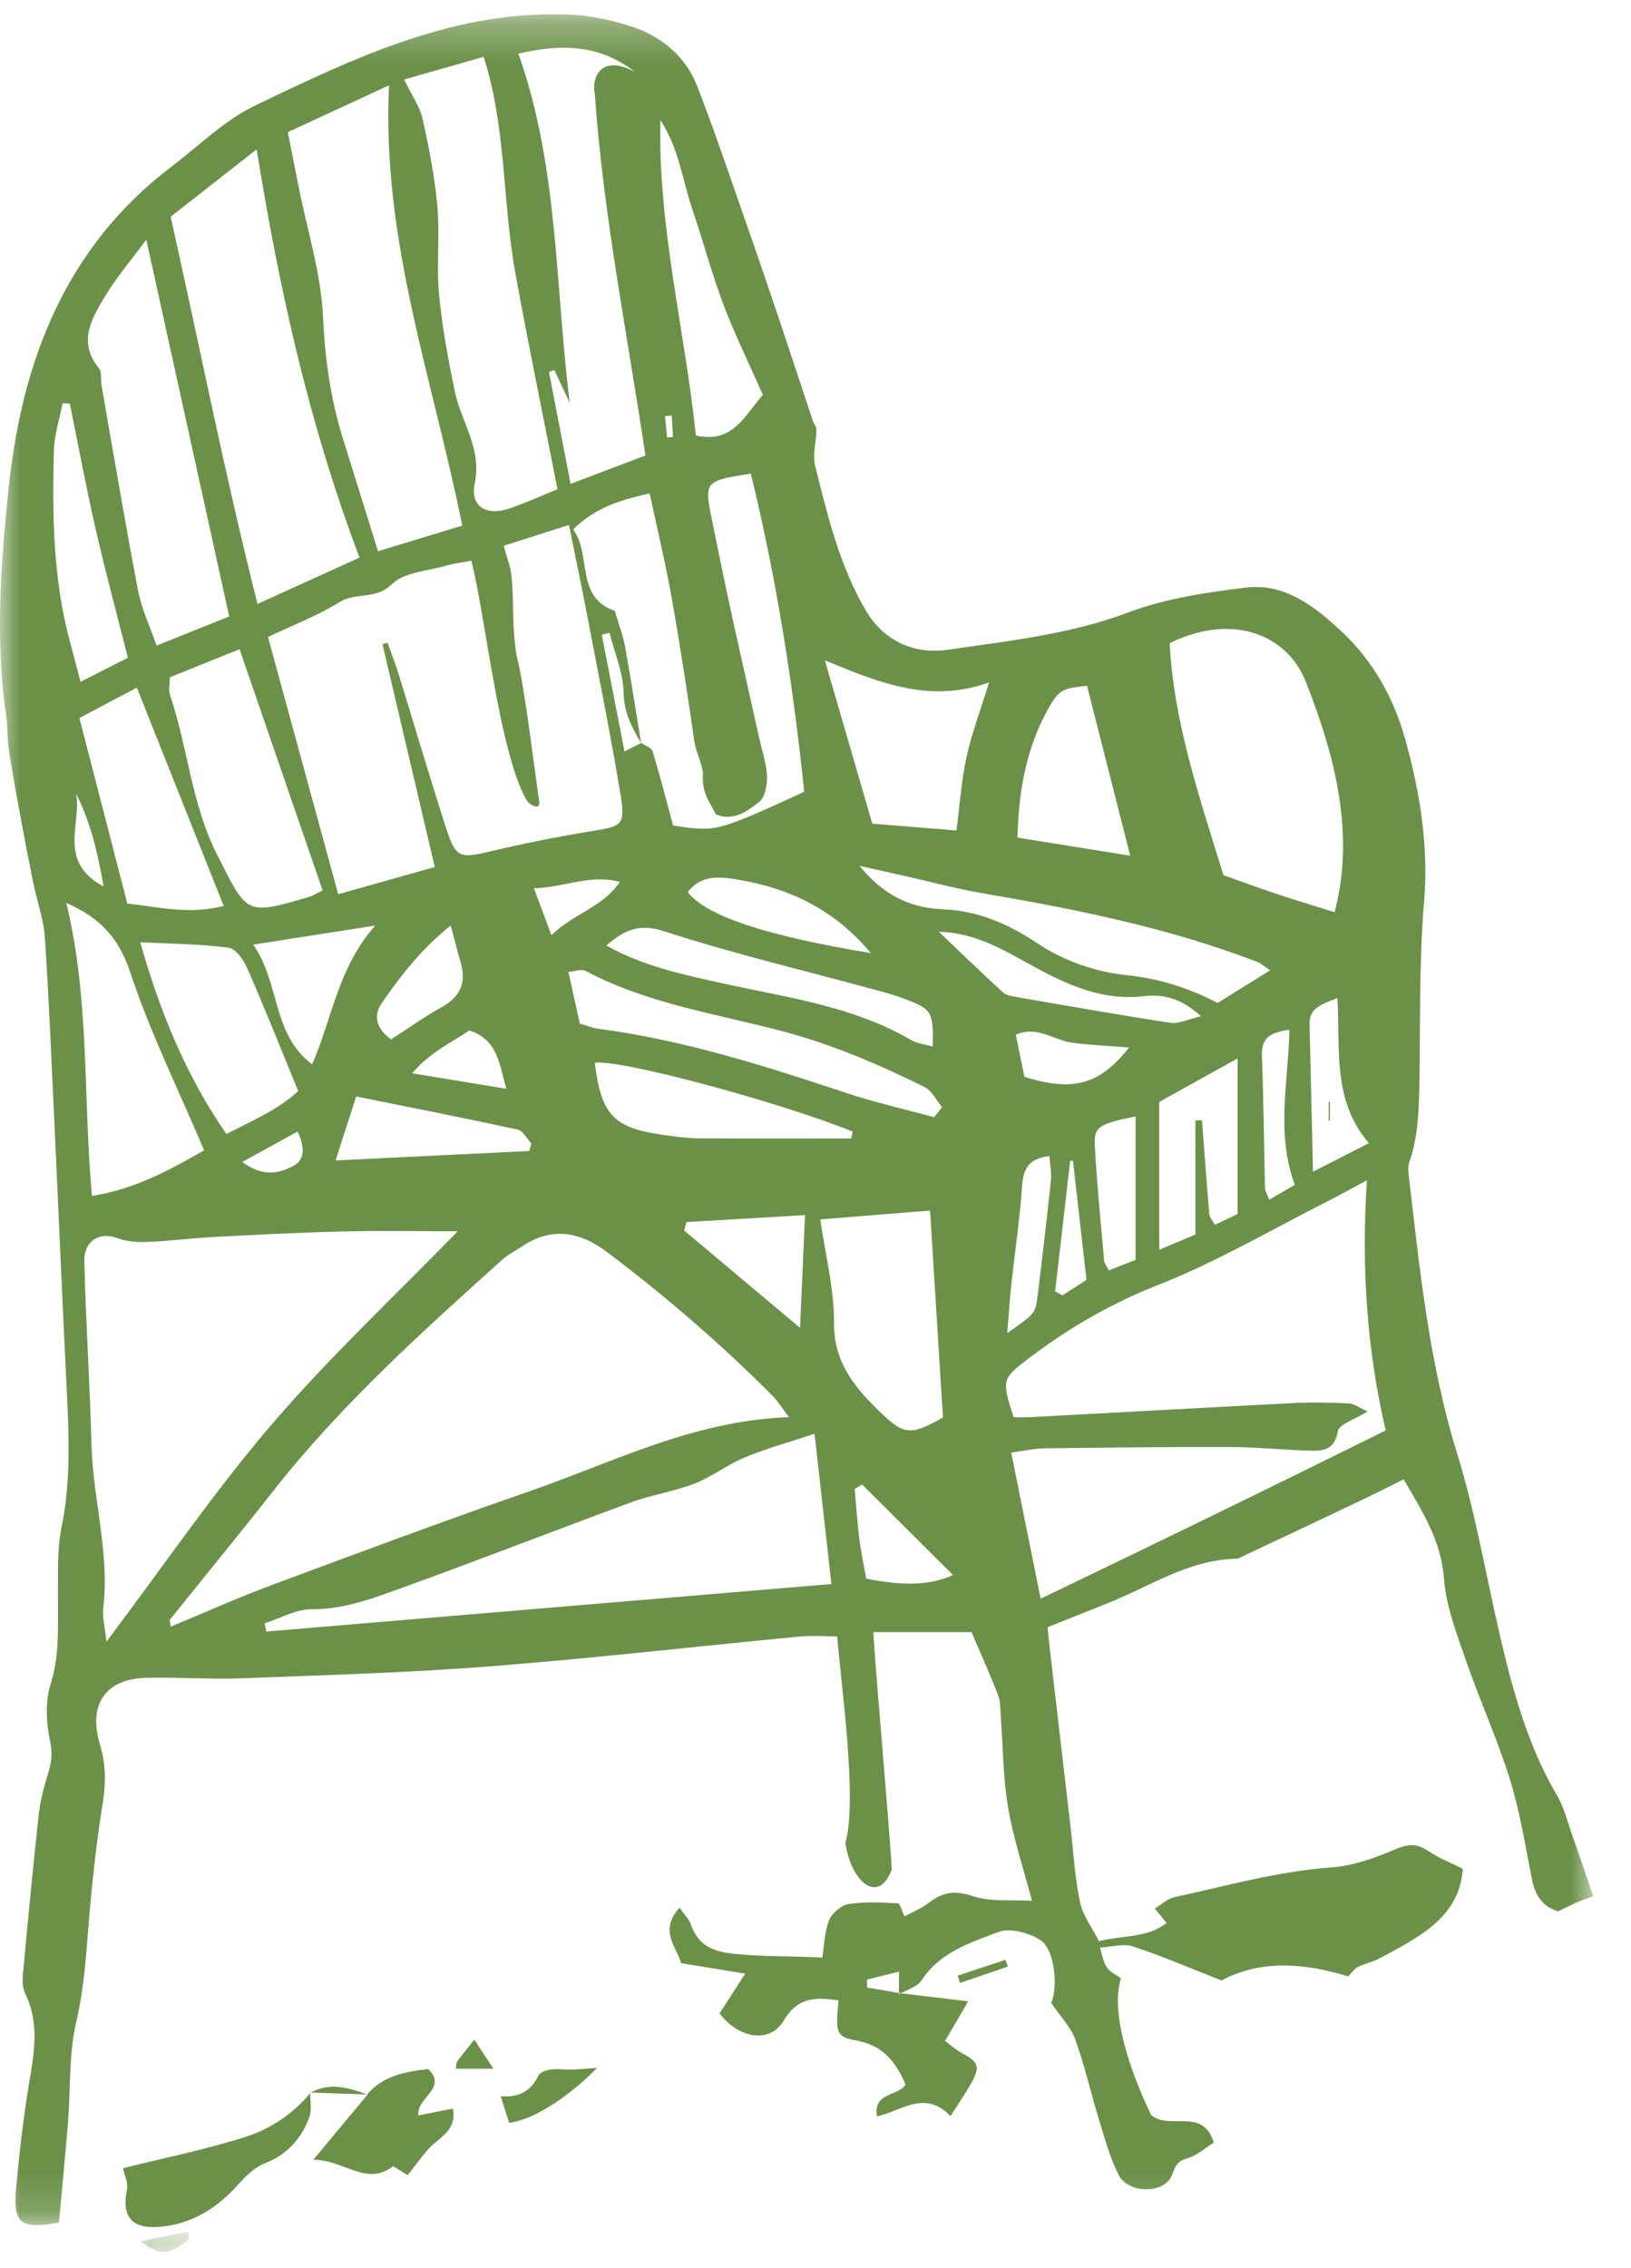 <svg xmlns="http://www.w3.org/2000/svg" xmlns:xlink="http://www.w3.org/1999/xlink" width="41" height="57" viewBox="0 0 41 57">
    <defs>
        <path id="ver2f0ohsa" d="M0 0.279L40.052 0.279 40.052 55.849 0 55.849z"/>
        <path id="d2mdglvtgc" d="M0.29 0.212L1.52 0.212 1.52 0.72 0.29 0.72z"/>
    </defs>
    <g fill="none" fill-rule="evenodd">
        <g>
            <g>
                <g>
                    <g>
                        <g transform="translate(-218 -1802) translate(194 1417) translate(0 374) translate(24 11) translate(0 .08)">
                            <mask id="6ta0rl65zb" fill="#fff">
                                <use xlink:href="#ver2f0ohsa"/>
                            </mask>
                            <path fill="#6B9149" d="M16.886 10.366l-.168.013.052.535.147-.01-.03-.538zM6.09 29.126c.544.402.95.27 1.277.103.306-.155.294-.492.114-.868l-1.391.765zM1.912 19.87c.147.755-.48 1.705.693 2.333-.157-.883-.333-1.631-.693-2.333zm11.51 2.377c.167.444.287.767.44 1.179.561-.55 1.277-.69 1.72-1.339-.757-.201-1.363.136-2.16.16zm13.102 10.131l.182.102c.225-.146.45-.292.606-.391-.123-1.07-.232-2.03-.34-2.991l-.07-.004-.378 3.284zM11.798 25.82c-.448.31-.983.54-1.438 1.077l2.37.389c-.188-.617-.2-1.222-.932-1.466zm20.615-.017c-.432.062-.707.166-.69.637.04 1.112.05 2.224.076 3.336.002.075.05.15.105.3l.644-.374c-.482-1.314-.159-2.6-.135-3.9zm-6.661 1.183c1.236.388 1.899.19 2.632-.738-.485-.038-.97-.055-1.448-.122-.453-.064-.865-.435-1.401-.198l.217 1.058zm-.432 6.441c.7-.49.708-.488.763-.935.118-.962.232-1.926.334-2.89.02-.202-.022-.41-.036-.623-.554.06-.66.352-.69.779-.057.82-.18 1.634-.269 2.452-.039.363-.06.728-.102 1.217zM11.33 23.183c-.738.59-1.252 1.255-1.73 1.945-.217.314-.152.643.23.917.424-.273.842-.57 1.286-.818.481-.268.611-.639.457-1.146-.08-.265-.145-.535-.243-.898zm10.34 14.049l-.185.113c.039.424.066.849.119 1.27.042.336.115.667.17.983.96.194 1.613.168 2.183-.089l-2.286-2.277zm11.95-12.228c-.407.169-.71.244-.7.662.029 1.191.055 2.382.086 3.705l1.404-.717c-.923-1.088-.716-2.332-.79-3.65zm-5.074 6.583v-3.604c-.903.18-1.05.258-1.026.71.053.972.15 1.943.236 2.913.007.074.068.144.117.245l.673-.264zm-6.656-7.711c-.886-1.067-2.009-1.619-3.294-1.838-.441-.075-.958-.16-1.307.306.469.603 1.968 1.096 4.6 1.532zm8.3 1.587c-.483-.44-.936-.565-1.44-.504-1.184.141-2.176-.416-3.138-.951-.64-.357-1.258-.646-2.012-.669.549.522 1.072 1.033 1.614 1.525.094.084.26.102.398.126 1.27.22 2.538.446 3.811.638.214.032.45-.092.767-.165zm-22.345 1.21c.516-1.181.645-2.42 1.587-3.488l-3.066.478c.683.991.466 2.242 1.48 3.01zm9.41 3.964l-.056.213 2.912 2.445.125-2.833-2.981.175zm-3.952-1.787l.055-.187c-.113-.12-.208-.32-.34-.35-1.339-.29-2.682-.554-4.065-.833l-.517 1.608 4.867-.238zm16.747-.766l.165-.008c.06.791.118 1.583.186 2.374.006.07.073.136.14.254l.57-.27v-3.91l-1.97 1.093v3.716l.909-.383v-2.866zM1.755 10.065l-.181-.01c-.078.403-.211.805-.221 1.21-.04 1.607-.02 3.211.404 4.78.086.316.168.634.268 1.012l1.19-.604c-.286-1.133-.57-2.184-.813-3.245-.238-1.042-.433-2.095-.647-3.143zm13.488 13.621c.947.53 1.927.728 2.905.946 1.616.36 3.28.568 4.75 1.427.156.091.355.11.55.166.014-.863-.02-.93-.634-1.17-.24-.095-.488-.168-.736-.235-1.795-.49-3.608-.918-5.376-1.49-.607-.197-.967-.066-1.46.356zm6.156 4.85l.037-.174c-1.914-.768-5.892-1.829-6.485-1.73.164 1.316.472 1.64 1.736 1.816.284.039.572.081.858.084 1.285.008 2.57.004 3.854.004zm5.927-11.379c-.589.068-.687.078-.95.534-.58 1.011-.772 2.12-.798 3.282l2.833.455-1.085-4.27zM16.6 2.937c-.062 2.704.622 5.302.892 7.928.919.211 1.217-.481 1.685-1.022-.326-.737-.693-1.483-.987-2.257-.296-.777-.507-1.585-.775-2.372-.259-.759-.352-1.579-.815-2.276zm6.883 25.065l.198-.253c-.144-.173-.254-.416-.439-.507-1.132-.557-2.282-1.057-3.514-1.386-1.685-.451-3.44-.697-5.01-1.534-.097-.052-.255.013-.43.027l.287 1.298c.183.053.318.111.456.13 2.148.28 4.197.935 6.242 1.614.725.24 1.473.41 2.21.61zm8.446-3.693c-.172-.117-.231-.175-.303-.203-2.234-.864-4.569-1.33-6.92-1.733-.648-.111-1.286-.283-1.928-.427l-1.173-.264c.562.691 1.22 1.058 2.084 1.091.87.034 1.639.353 2.391.859.64.43 1.46.719 2.228.797.82.086 1.548.31 2.302.7l1.319-.82zM3.44 17.204l-1.444.764L3.2 22.63c.84.097 1.573.28 2.423.06-.744-1.867-1.447-3.635-2.183-5.486zm17.295-.687l1.193 4.106 2.115.17c.087-.666.126-1.265.253-1.844.13-.592.347-1.164.566-1.874-1.468.517-2.686.041-4.127-.558zm-17.21 7.087c.5 1.757 1.148 3.346 2.166 4.82.68-.349 1.323-.627 1.805-1.081-.44-1.072-.842-2.085-1.279-3.082-.091-.21-.292-.497-.472-.521-.699-.093-1.409-.095-2.22-.136zm1.606 5.23c-.664-1.566-1.363-2.984-1.856-4.47-.282-.85-.739-1.369-1.608-1.748.592 2.446.42 4.888.644 7.364 1.077-.168 1.964-.657 2.82-1.146zM20.62 30.57c.13.91.352 1.748.344 2.584-.009.978.486 1.6 1.116 2.214.638.622.788.652 1.624.18l-.324-5.2c-.888.07-1.764.142-2.76.222zM8.11 22.301l-2.088-6.063-1.753.706c0 .17-.036.323.006.448.447 1.32.534 2.73 1.182 4.009.76 1.501.702 1.542 2.337 1.054.08-.024.153-.073.317-.154zm6.842-20.024c-.09-.425.173-1.007 1.017-.545-.89-.686-1.818-.724-2.937-.463 1.012 2.862.921 5.845 1.29 8.778l-.387-.826-.135.05.543 2.811 1.882-.713c-.458-3.065-1.058-6.04-1.273-9.092zm-9.19 13.137l-2.084-9.47c-.378.513-.749.944-1.038 1.424-.338.561-.693 1.153-.15 1.814.077.093.036.278.061.42.303 1.724.592 3.45.921 5.17.089.461.3.899.464 1.375l1.826-.733zM10.16 1.918c.207.43.4.699.465.996.16.726.305 1.463.37 2.203.064.73-.026 1.475.042 2.206.078.82.23 1.636.398 2.443.16.766.683 1.421.498 2.306-.122.583.3.826.871.63.399-.137.784-.312 1.21-.485-.362-1.85-.735-3.643-1.061-5.444-.325-1.789-.224-3.644-.795-5.424l-1.998.569zm19.244 14.166c.097 1.983.74 3.843 1.35 5.833.344.122.827.3 1.315.464.475.159.955.302 1.481.468.264-1.013.252-1.952.122-2.84-.148-1.01-.474-2.009-.85-2.962-.452-1.139-1.79-1.752-3.418-.963zM4.29 5.368c.733 3.276 1.36 6.471 2.183 9.732l2.565-1.165C7.782 10.62 7.029 7.254 6.452 3.674L4.29 5.368zm7.33 7.763C10.886 9.464 9.588 5.955 9.78 2.064L7.235 3.242l.274 1.381c.217 1.095.565 2.184.613 3.286.048 1.043.19 2.039.495 3.024.287.926.576 1.85.886 2.842l2.117-.644zm-4.966 27.59l.04.208L20.9 39.735l-.424-3.777c-.635.211-1.206.368-1.75.592-.439.182-.828.489-1.27.661-.506.198-1.059.276-1.57.463-1.912.703-3.81 1.443-5.726 2.137-.748.271-1.493.562-2.327.558-.392-.002-.785.228-1.178.352zm-3.979.464c1.446-1.918 2.708-3.774 4.16-5.467 1.46-1.703 3.11-3.243 4.671-4.849-.974 0-1.947-.019-2.92.005-1.088.026-2.176.084-3.263.14-.542.03-1.082.102-1.625.123-.25.01-.518-.01-.748-.096-.495-.183-.84.122-.83.562.035 1.544.14 3.086.18 4.63.036 1.375.461 2.72.295 4.11-.026.218.04.447.08.842zm32.159-5.311c-.474-2.027-.615-4.083-.474-6.287-.399.213-.688.377-.984.526-1.411.712-2.784 1.523-4.249 2.098-1.172.46-2.22 1.064-3.21 1.808-.74.556-.741.57-.437 1.523.13 0 .272.006.414-.001 2.21-.118 4.422-.243 6.634-.355.46-.023.92-.014 1.38.009.133.006.262.11.47.202-.324.205-.716.32-.747.498-.087.506-.41.496-.756.486-.656-.02-1.311-.089-1.966-.09-1.552-.005-3.103.014-4.654.034-.246.003-.49.06-.835.106l.74 3.673c2.931-1.41 5.76-2.784 8.674-4.23zM9.614 16.113l.128-.039c.094.265.197.526.28.794.398 1.288.777 2.583 1.192 3.866.246.76.34.767 1.133.581.837-.197 1.682-.369 2.53-.505.763-.122.848-.147.72-.929-.248-1.498-.55-2.988-.834-4.48-.139-.725-.291-1.448-.46-2.287l-1.64.525c.085.319.173.533.195.754.07.679 0 1.266.135 2.038.18.623.506 3.302.563 3.638.035.206-.223.13-.337-.067-.685-1.26-1.016-4.61-1.37-5.988-.249.047-.445.069-.631.123-.469.137-1.056.163-1.367.467-.409.4-.906.195-1.314.45-.552.342-1.17.577-1.8.877l1.765 6.466 2.427-.685c-.456-1.942-.886-3.77-1.314-5.599zm10.22 19.428c-.175-.23-.275-.4-.41-.533-1.298-1.306-2.69-2.506-4.16-3.614-.684-.516-1.393-.647-2.144-.144-.168.112-.352.204-.5.338-2.032 1.827-4.062 3.655-5.758 5.816-.85 1.084-1.726 2.147-2.587 3.222-.02.026.007.092.017.18.859-.356 1.693-.731 2.549-1.049 2.154-.802 4.31-1.604 6.481-2.358 2.107-.731 4.123-1.777 6.511-1.858zM16.12 18.594c.099.069.258.118.285.208.19.632.355 1.272.515 1.867 1.087.165 1.087.165 3.296-.847-.278-2.686-.697-5.362-1.342-7.998-1.176.188-1.177.188-.967 1.214.139.675.274 1.35.42 2.024.25 1.147.51 2.293.765 3.44.063.28.153.556.184.84.03.277-.054.633-.185.727-.243.192-.628.518-1.094.32-.166-.32-.372-.569-.323-1.04-.067-.37-.178-.51-.222-.814-.173-1.192-.353-2.385-.564-3.57-.155-.872-.362-1.733-.556-2.642-.723.16-1.362.349-1.925.904.476.641.043 1.703 1.047 2.047.091.313.204.601.259.9.147.807.27 1.619.403 2.424-.226-.39-.432-.759-.44-1.259-.008-.506-.226-1.01-.353-1.513l-.195.048.57 2.933.422-.213zm6.506 31.425l1.713.205-.582.994c.107.079.248.21.412.3.445.243.484.347.22.808-.14.243-.3.475-.495.783-.648-.679-1.24-.121-1.851.006-.095-.61.53-.5.722-.8-.245-.564-.568-.99-1.251-1.109-.502-.087-.513-.218-.434-1.007-.555-.074-1.017-.106-1.382.513-.344.583-1.136.447-1.609-.187l.645-.998-1.612-.262c-.104-.397-.57-.812-.04-1.395.124.177.23.277.274.4.198.553.538.705 1.155.765.734.07 1.462.048 2.16.09.051-.319.055-.654.172-.942.072-.178.304-.376.49-.405.405-.064.827-.038 1.24-.018.053.003.096.185.165.328.21-.114.426-.197.6-.333.344-.27.651-.332 1.105-.179.46.156.994.09 1.498.12-.205-.782-.466-1.56-.602-2.358-.128-.757-.125-1.536-.183-2.305-.012-.168-.004-.35-.063-.501-.207-.53-.44-1.049-.67-1.588h-2.47c.067 1.144.395 4.736.465 5.968-.343.9-1.027.304-1.167-.675.316-1.071-.128-4.138-.206-5.186-.336 0-.646-.026-.95.004-2.605.249-5.206.549-7.815.752-2.064.16-4.136.218-6.206.297-.795.03-1.593-.031-2.389-.013-1.03.023-1.476.668-1.173 1.675.145.48.155.94.075 1.441-.168 1.048-.282 2.108-.366 3.166-.063.802-.121 1.589-.307 2.384-.186.794-.136 1.644-.202 2.469-.069.856-.153 1.712-.23 2.559-.978.176-1.164.026-1.074-.913.082-.859.18-1.718.32-2.568.129-.77.272-1.522-.092-2.27-.071-.145-.074-.34-.059-.508.126-1.345.253-2.69.401-4.032.038-.34.132-.676.233-1.003.084-.276.114-.51.046-.819-.1-.461-.12-.996.02-1.44.224-.713.174-1.417.18-2.133.005-.602-.028-1.219.092-1.801.247-1.205.179-2.404.12-3.612-.104-2.125-.195-4.25-.294-6.375-.076-1.61-.141-3.22-.247-4.827-.03-.45-.191-.891-.284-1.338-.11-.535-.213-1.07-.312-1.606-.11-.59-.219-1.18-.31-1.774-.043-.277-.024-.562-.065-.84-.279-1.897-.14-3.798.054-5.682.33-3.222 1.418-6.102 4.114-8.147.686-.52 1.32-1.155 2.081-1.52C8.943 1.357 11.498.13 14.431.293c.453.025.911.132 1.349.263.811.244 1.442.746 1.753 1.547.416 1.07.781 2.158 1.16 3.24.296.842.584 1.685.869 2.53.293.87.578 1.742.867 2.613.027.08.096.158.095.236-.005.304-.103.626-.033.908.315 1.253.613 2.52 1.281 3.646.456.767 1.22 1.098 2.062.975 1.53-.224 3.069-.386 4.547-.943.925-.348 1.94-.496 2.93-.618.993-.122 1.747.479 2.424 1.113.796.744 1.312 1.687 1.597 2.723.366 1.328.585 2.672.465 4.08-.13 1.544-.089 3.104-.118 4.657-.013.639-.043 1.273-.258 1.886-.035.103-.018.229-.005.342.273 2.34.51 4.693 1.21 6.952.476 1.537.732 3.115 1.099 4.671.32 1.36.698 2.716 1.42 3.943.172.29.253.635.367.958.177.5.346 1.003.54 1.57-.051.018-.226.075-.396.145-.156.065-.306.144-.486.23-.387-.11-.577-.391-.658-.793-.168-.842-.3-1.698-.554-2.516-.313-1.01-.756-1.977-1.101-2.978-.233-.676-.505-1.37-.558-2.07-.07-.949-.531-1.675-1.016-2.5-.352.176-.68.344-1.012.502-.986.469-1.974.934-2.962 1.4-.077.036-.158.093-.238.094-1.2.028-2.173.701-3.235 1.122l-1.503.6c.017.164.039.383.064.602l.506 4.344c.077.651.111 1.311.243 1.952.071.344.309.654.48.995.604-.16 1.2-.07 1.7-.46l-.297-.363c.165-.099.317-.247.492-.285 1.307-.284 2.596-.65 3.942-.748.53-.038 1.066-.224 1.56-.435.326-.14.562-.194.87.015.275.188.594.31.878.454-.078 1.252-1.173 1.747-2.078 2.246-.174.096-.381.132-.56.223-.094.048-.16.154-.24.236-1.099-.335-2.183-.43-3.187.102-.74-.29-1.471-.605-2.225-.855-.24-.08-.537.013-.83.029.14.53.14.53.528.769-.226.711.05 1.954.756 3.436.466.405 1.299-.211 1.577.696-.206.129-.404.312-.636.384-.242.074-.32.147-.409.415-.165.496-1.1.5-1.347.015-.214-.42-.34-.888-.48-1.342-.21-.687-.368-1.39-.61-2.065-.112-.31-.369-.569-.605-.917.167-.366.105-1.34-.275-1.582-.286-.183-.76-.311-1.05-.201-.708.268-1.47.505-1.933 1.214-.11.17-.376.238-.57.353v-.57l-.802.2v.198l.83.142z" mask="url(#6ta0rl65zb)"/>
                        </g>
                        <path fill="#6B9149" d="M7.798 52.593c-.004.206.044.43-.02.615-.186.533-.567.947-1.077 1.148-.374.148-.567.4-.823.67-.526.555-1.21.936-2.003.952-.613.013-.813-.337-.683-.947.036-.168-.067-.366-.102-.533.974-.242 2.025-.457 3.045-.774.645-.202 1.227-.58 1.67-1.123.005.004-.007-.008-.007-.008M9.23 52.643c.4-.47.952-.57 1.535-.638.497.496-.293.7-.25 1.167l.87-.173c.08.415-.145.616-.427.84-.258.205-.44.505-.712.833l-.362-.225c-.681.522-1.224-.162-2.009-.16l1.368-1.643-.014-.001zM15.011 51.976c-.772.79-1.672 1.33-2.214 1.38l-.21-.668c.409.038.752-.095.944-.515.039-.084.202-.14.317-.156.165-.024.337.007.506.003.17-.004.34-.021.657-.044M12.403 51.998h-.944c.014-.086.006-.148.033-.184.139-.186.287-.366.432-.548l.48.732" transform="translate(-218 -1802) translate(194 1417) translate(0 374) translate(24 11)"/>
                        <g transform="translate(-218 -1802) translate(194 1417) translate(0 374) translate(24 11) translate(3.24 55.88)">
                            <mask id="32exhogzgd" fill="#fff">
                                <use xlink:href="#d2mdglvtgc"/>
                            </mask>
                            <path fill="#6B9149" d="M.29.455L1.482.212 1.52.39C1.205.622.915.965.29.455" mask="url(#32exhogzgd)"/>
                        </g>
                        <path fill="#6B9149" d="M24.072 49.658l1.204-.398.06.17-1.2.411-.064-.183M9.243 52.644c-.48-.014-.958-.03-1.441-.047l.004.004c.478-.267.947-.132 1.419.043.004-.002.018 0 .018 0M33.43 27.689v.477l-.03.001v-.47l.03-.008" transform="translate(-218 -1802) translate(194 1417) translate(0 374) translate(24 11)"/>
                    </g>
                </g>
            </g>
        </g>
    </g>
</svg>

